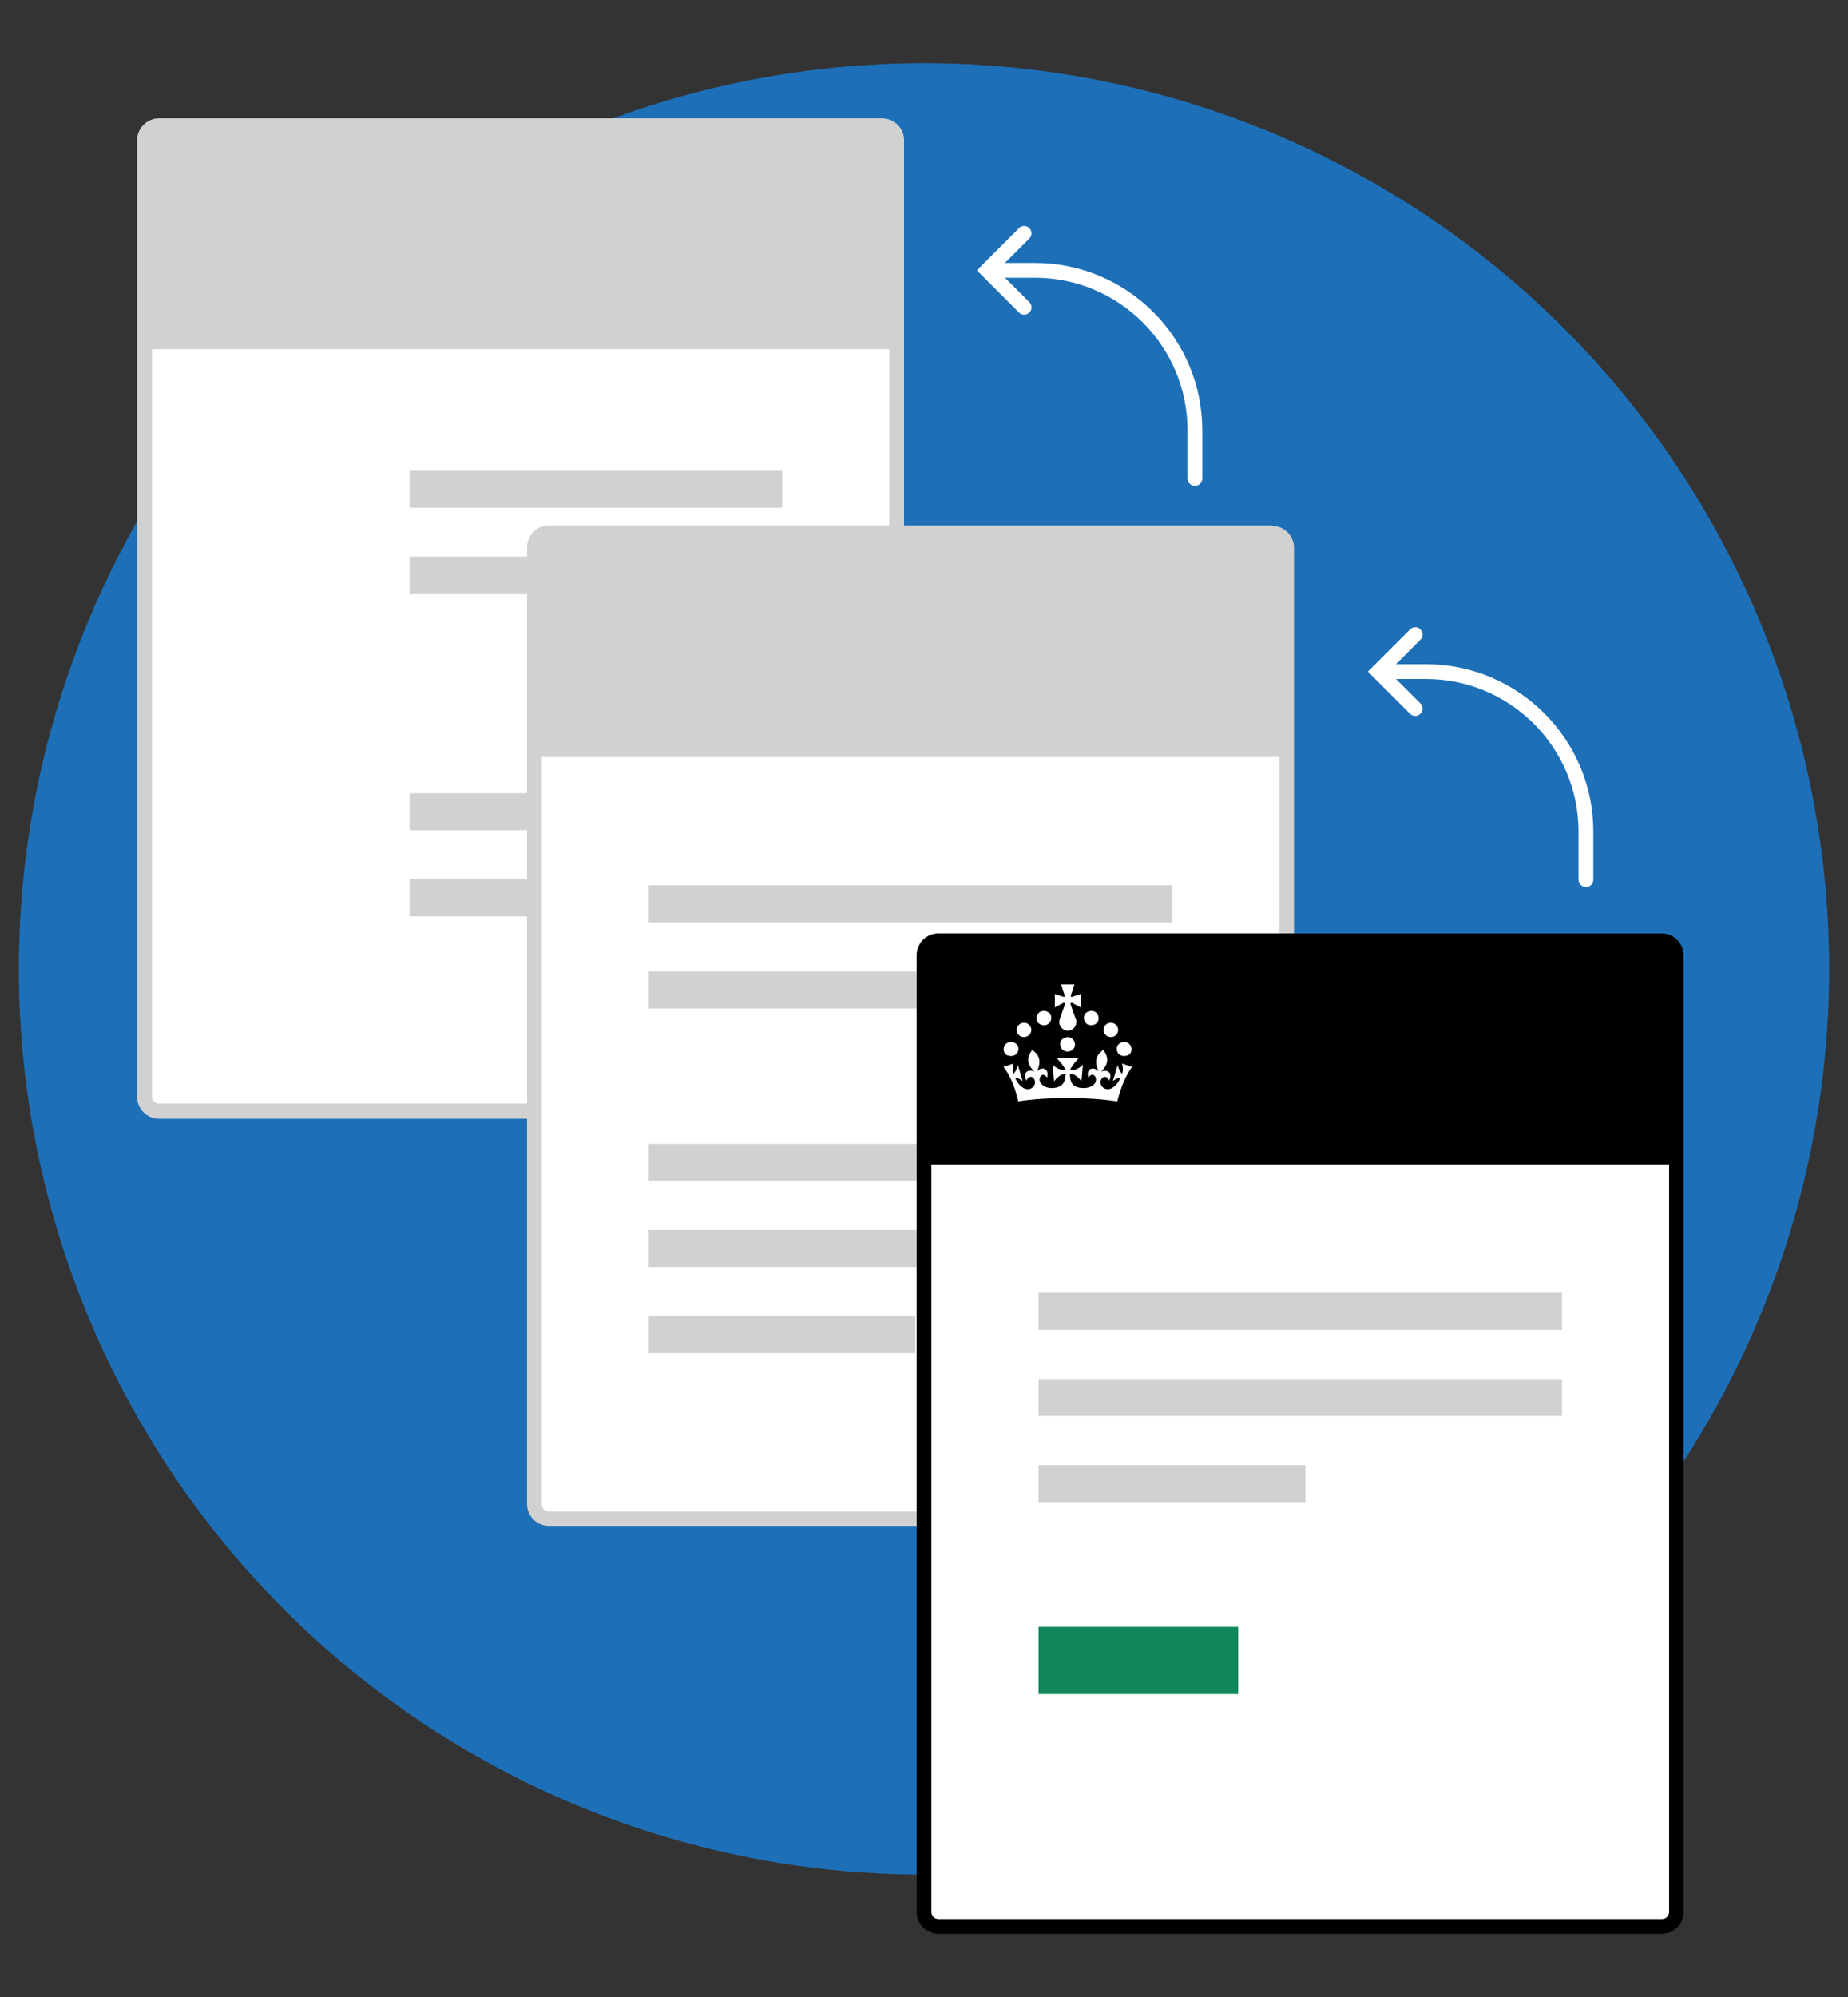<?xml version="1.0" encoding="UTF-8"?>
<svg id="Layer_1" xmlns="http://www.w3.org/2000/svg" version="1.1" viewBox="0 0 500 540">
  <rect x="0" y="0" width="500" height="540" fill="#333333" stroke="none"/>
  <!-- Generator: Adobe Illustrator 29.0.0, SVG Export Plug-In . SVG Version: 2.1.0 Build 186)  -->
  <defs>
    <style>
      .st0 {
        fill: none;
      }

      .st1 {
        fill-rule: evenodd;
      }

      .st1, .st2 {
        fill: #fff;
      }

      .st3 {
        fill: #1d70b8;
      }

      .st4 {
        fill: #11875a;
      }

      .st5 {
        fill: #d1d1d1;
      }
    </style>
  </defs>
  <g id="Layer_11">
    <g id="Outlined_-_light_mode">
      <g>
        <circle class="st3" cx="250" cy="262" r="244.9"/>
        <rect class="st2" x="39" y="33.9" width="203.6" height="266.5" rx="3.9" ry="3.9"/>
        <rect class="st2" x="39" y="33.9" width="203.6" height="266.5" rx="3.9" ry="3.9"/>
        <path class="st5" d="M238.7,302.5H43c-3.3,0-5.9-2.7-5.9-5.9V37.9c0-3.3,2.7-5.9,5.9-5.9h195.7c3.3,0,5.9,2.7,5.9,5.9v258.7c0,3.3-2.7,5.9-5.9,5.9ZM43,35.9c-1.1,0-1.9.9-1.9,1.9v258.7c0,1.1.9,1.9,1.9,1.9h195.7c1.1,0,1.9-.9,1.9-1.9V37.9c0-1.1-.9-1.9-1.9-1.9H43Z"/>
        <rect class="st5" x="39" y="33.9" width="203.6" height="60.5"/>
        <g>
          <rect class="st5" x="110.8" y="127.3" width="100.8" height="10"/>
          <rect class="st5" x="110.8" y="150.5" width="79.2" height="10"/>
        </g>
        <g>
          <rect class="st5" x="110.8" y="214.5" width="100.8" height="10"/>
          <rect class="st5" x="110.8" y="237.8" width="51.4" height="10"/>
        </g>
        <rect class="st2" x="144.5" y="144.1" width="203.6" height="266.5" rx="3.9" ry="3.9"/>
        <rect class="st2" x="144.5" y="144.1" width="203.6" height="266.5" rx="3.9" ry="3.9"/>
        <path class="st5" d="M344.2,142.1h-195.7c-3.3,0-5.9,2.7-5.9,5.9v258.7c0,3.3,2.7,5.9,5.9,5.9h195.7c3.3,0,5.9-2.7,5.9-5.9V148.1c0-3.3-2.7-5.9-5.9-5.9h0ZM346.1,406.8c0,1.1-.9,1.9-1.9,1.9h-195.7c-1.1,0-1.9-.9-1.9-1.9v-202.1h199.6v202.1h-.1ZM317.1,249.4h-141.6v-10h141.6v10ZM317.1,272.7h-141.6v-10h141.6v10ZM317.1,319.3h-141.6v-10h141.6v10ZM317.1,342.6h-141.6v-10h141.6v10ZM247.7,365.9h-72.2v-10h72.2v10Z"/>
        <rect class="st2" x="250" y="254.4" width="203.6" height="266.5" rx="3.9" ry="3.9"/>
        <rect class="st5" x="281" y="349.6" width="141.6" height="10"/>
        <g>
          <line class="st0" x1="281" y1="377.9" x2="422.6" y2="377.9"/>
          <rect class="st5" x="281" y="372.9" width="141.6" height="10"/>
        </g>
        <rect class="st5" x="281" y="396.2" width="72.2" height="10"/>
        <rect class="st4" x="281" y="439.9" width="54" height="18.2"/>
        <path class="st2" d="M431.1,224.9v13c0,1.1-.9,2-2,2s-2-.9-2-2v-13c0-22.8-18.5-41.3-41.3-41.3h-8.1l6.6,6.6c.8.8.8,2,0,2.8-.4.4-.9.6-1.4.6s-1-.2-1.4-.6l-10-10h0l-1.4-1.4,1.4-1.4h0l10-10c.8-.8,2-.8,2.8,0s.8,2,0,2.8l-6.6,6.6h8.1c25,0,45.3,20.3,45.3,45.3h0ZM280,71.1h-8.1l6.6-6.6c.8-.8.8-2,0-2.8s-2-.8-2.8,0l-10,10h0l-1.4,1.4,1.4,1.4h0l10,10c.4.4.9.6,1.4.6s1-.2,1.4-.6c.8-.8.8-2,0-2.8l-6.6-6.6h8.1c22.8,0,41.3,18.5,41.3,41.3v13c0,1.1.9,2,2,2s2-.9,2-2v-13c0-25-20.3-45.3-45.3-45.3Z"/>
        <path d="M449.6,252.4h-195.7c-3.3,0-5.9,2.7-5.9,5.9v258.7c0,3.3,2.7,5.9,5.9,5.9h195.7c3.3,0,5.9-2.7,5.9-5.9v-258.7c0-3.3-2.7-5.9-5.9-5.9h0ZM449.6,518.9h-195.7c-1.1,0-1.9-.9-1.9-1.9v-202.1h199.6v202.1c0,1.1-.9,1.9-1.9,1.9h-.1Z"/>
        <path class="st1" d="M289.9,271.1l2.5,1.3v-3.6l-2.5.8s-.2-.2-.2-.3l1-3.1h-3.6l1,3.1s-.2.2-.2.3l-2.5-.8v3.6l2.5-1.3c0,.1.2.2.3.3l-1.5,4.3h0c0,.2-.1.5-.1.7,0,1.1.9,2.1,2,2.3h.6c1.1-.2,2-1.1,2-2.3s0-.5-.1-.7h0l-1.5-4.3s.2-.1.2-.2h.1ZM296,277.1c-1,.4-2.2,0-2.6-1.1-.4-1,0-2.1,1.1-2.5,1-.4,2.2,0,2.6,1.1.4,1,0,2.1-1.1,2.5h0ZM289.6,284.2c-1,.4-2.2,0-2.6-1.1-.4-1,0-2.1,1.1-2.5,1-.4,2.2,0,2.6,1.1.4,1,0,2.1-1.1,2.5h0ZM298.7,279.2c.4,1,1.6,1.5,2.6,1.1h0c1-.4,1.5-1.5,1.1-2.5s-1.6-1.5-2.6-1.1-1.5,1.6-1.1,2.5ZM304.9,285.4c-1,.4-2.2,0-2.6-1s0-2.1,1.1-2.5c1-.4,2.2,0,2.6,1.1.4,1,0,2.1-1.1,2.5h0ZM281.7,277.1c1,.4,2.2,0,2.6-1.1.4-1,0-2.1-1.1-2.5-1-.4-2.2,0-2.6,1.1-.4,1,0,2.1,1.1,2.5h0ZM278.9,279.2c-.4,1-1.6,1.5-2.6,1.1h0c-1-.4-1.5-1.5-1.1-2.5s1.6-1.5,2.6-1.1,1.5,1.6,1.1,2.5ZM272.8,285.4c1,.4,2.2,0,2.6-1s0-2.1-1.1-2.5c-1-.4-2.2,0-2.6,1.1-.4,1,0,2.1,1.1,2.5h0ZM302.2,297.8c-4-.6-8.6-.9-13.4-.9h0c-4.8,0-9.3.3-13.3.9-1.1-4.7-2.5-7.4-4-9.3l2.7-.9c-.3,1.3-.3,2,0,2.8.4-.4.9-1.2,1.2-2.4l1.3,4.3c-.8-.5-1.4-.9-2.1-.9,1.2,2.6,2.8,3.3,3.8,3.1,1.2-.2,1.8-1.3,1.6-2.2-.3-1.3-1.6-1.6-2.3-.1-1.2-2.4.8-3.2,2.2-2.4-2-2-2.3-3.7-.6-5.9,2.3,1.7,2.3,3.4,1.3,5.8,1.3-1.5,3.4-.7,2.7,1.7-1-1.5-2.2-.5-2,.8.2,1.2,1.8,2.2,3.8,2,2.9-.3,3.1-2.2,3.2-3.8-.7-.1-2,.5-3.1,2l-.4-4.5c1.2,1.2,2.3,1.4,3.5,1.5-.4-1.2-2.3-3.2-2.3-3.2h5.8s-1.9,2-2.3,3.2c1.2,0,2.3-.3,3.5-1.5l-.4,4.5c-1.1-1.5-2.4-2.2-3.1-2,0,1.6.2,3.6,3.2,3.8,2,.2,3.7-.8,3.8-2,.2-1.4-1.1-2.3-2-.8-.8-2.4,1.3-3.2,2.7-1.7-1-2.4-1-4.1,1.3-5.8,1.6,2.1,1.4,3.9-.6,5.9,1.3-.7,3.4,0,2.2,2.4-.6-1.5-2-1.2-2.3.1-.2.9.4,2,1.6,2.2,1,.2,2.6-.5,3.8-3.1-.7,0-1.3.4-2.1.9l1.3-4.3c.3,1.2.8,2,1.2,2.4.3-.9.3-1.5,0-2.8l2.7.9c-1.4,1.9-2.8,4.6-4,9.3h-.1Z"/>
      </g>
    </g>
  </g>
</svg>